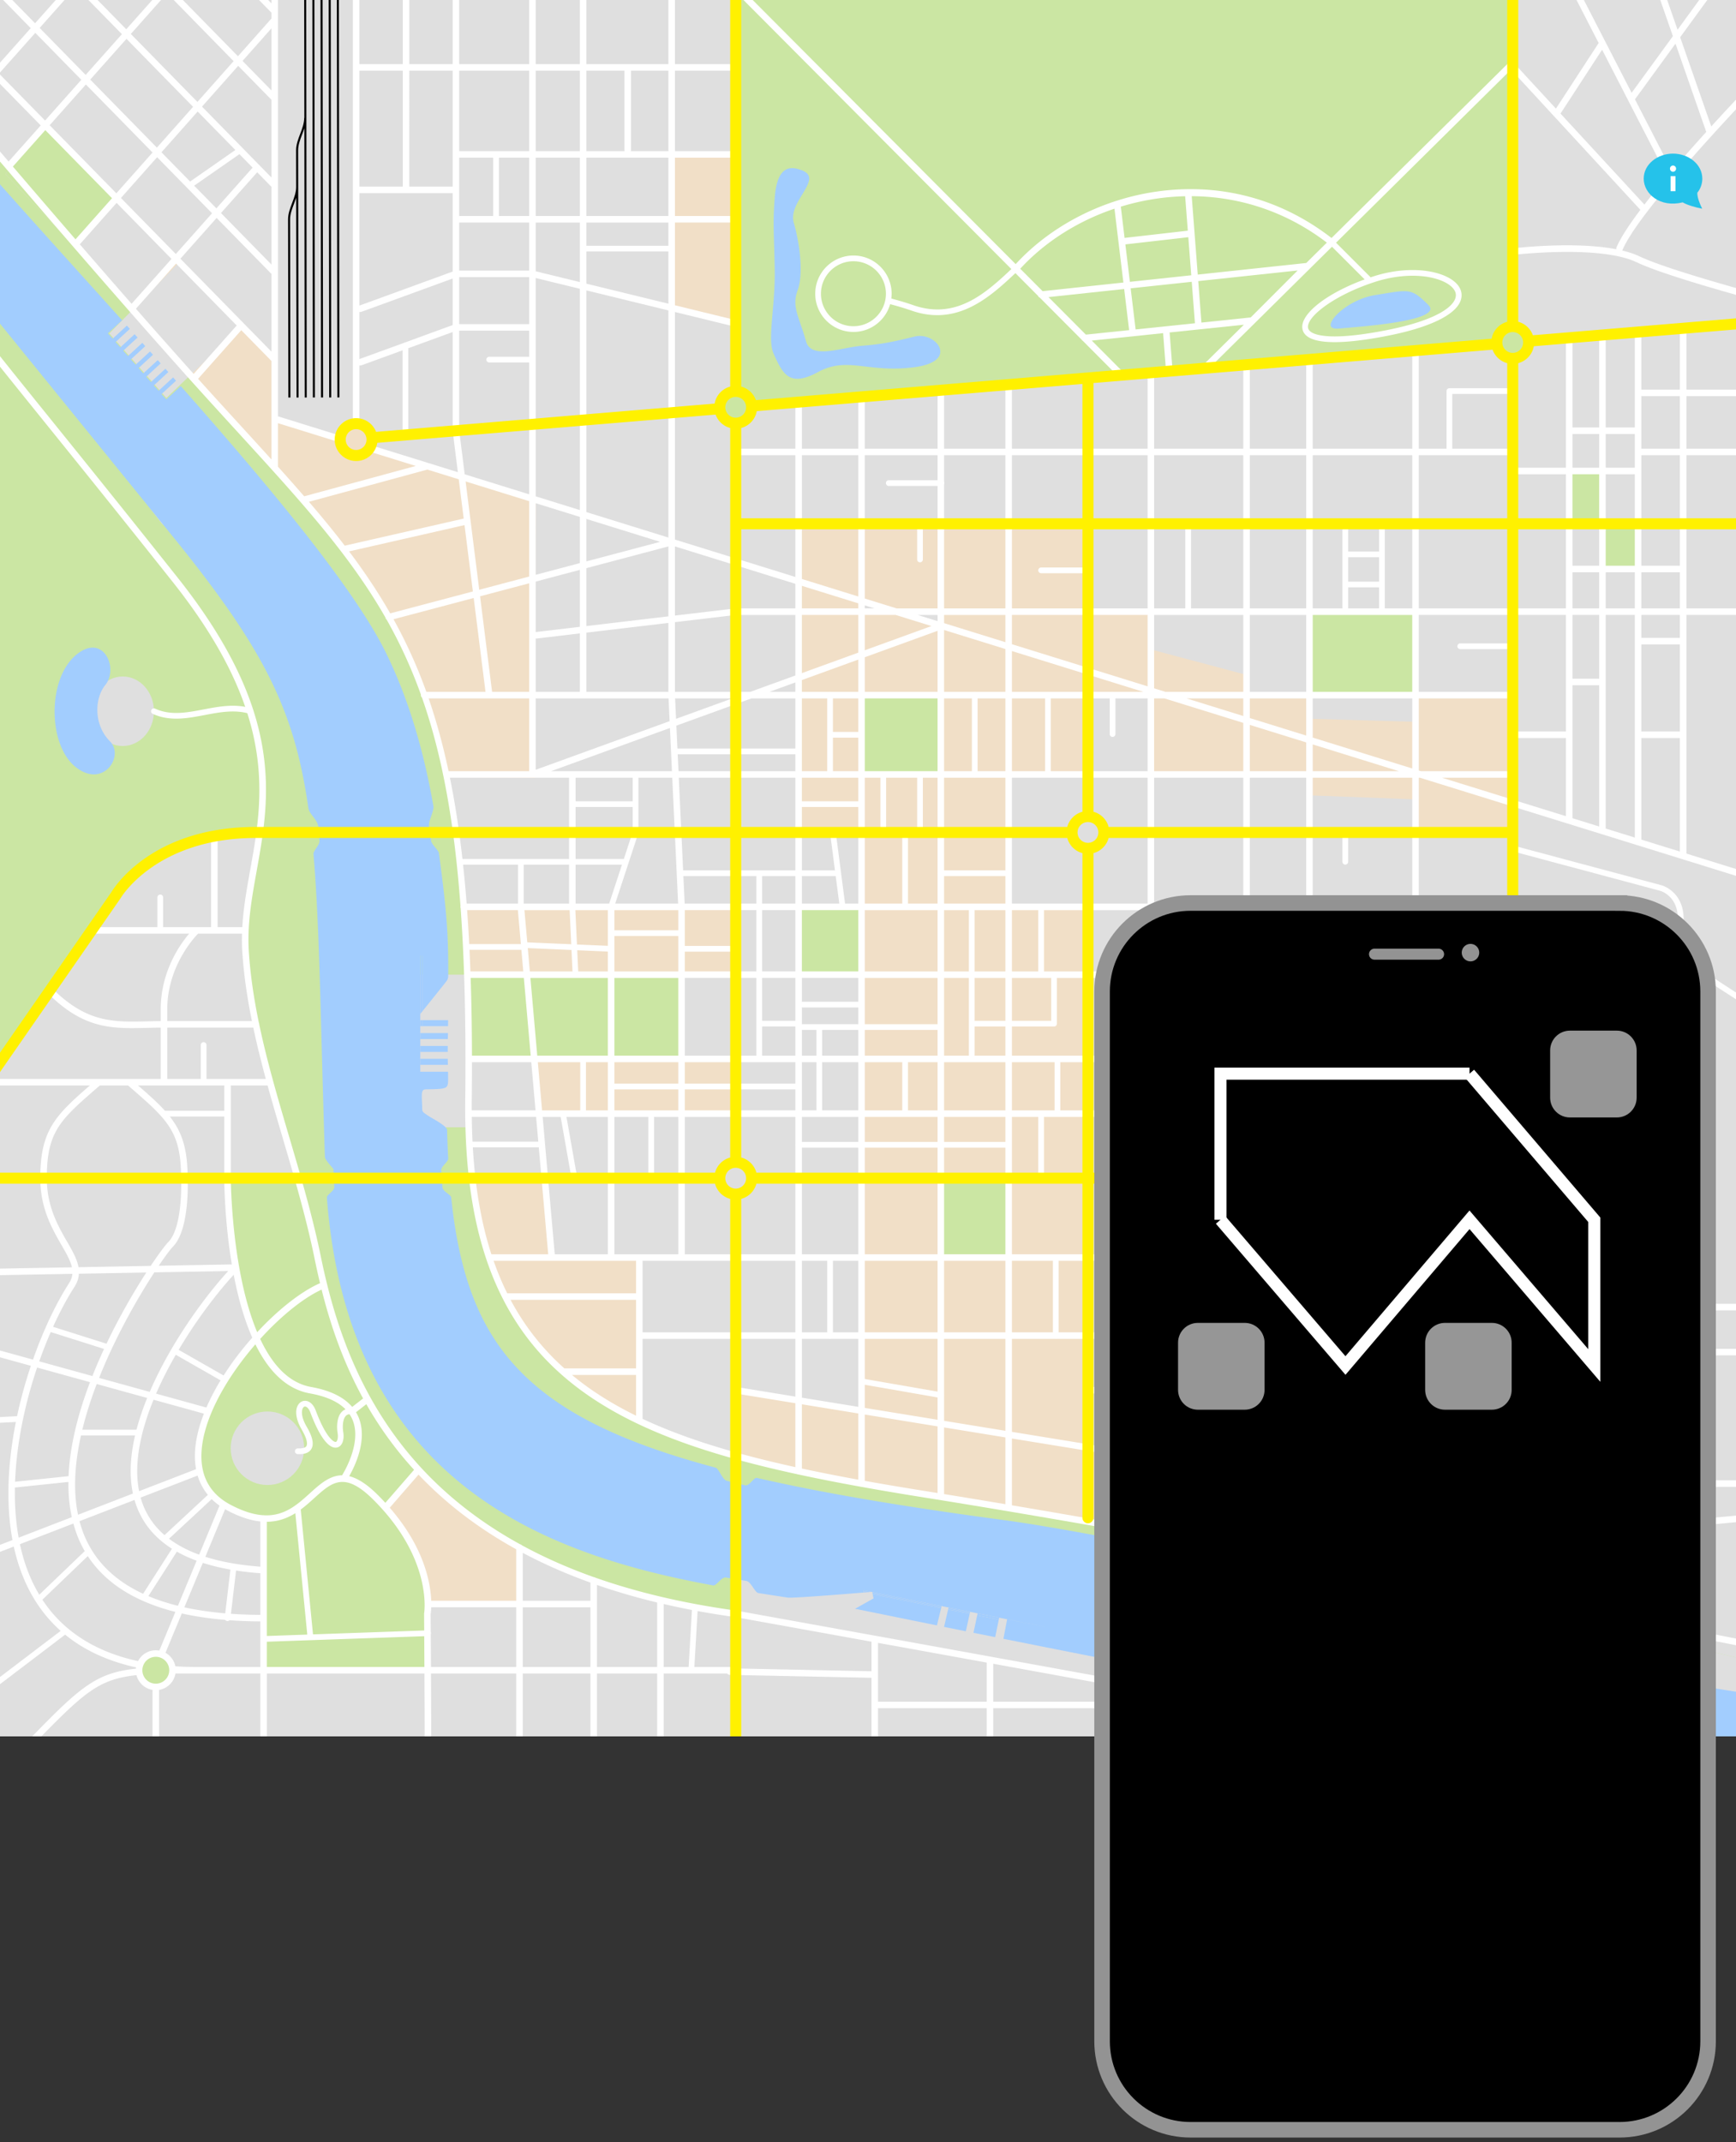 <svg width="1117" height="1378" fill="none" xmlns="http://www.w3.org/2000/svg">
  <rect width="100%" height="100%" fill="#333333" stroke="none"/>
  <g clip-path="url(#clip0)">
    <path d="M1117 1117H0V0h1117v1117z" fill="#DFDFDF"/>
    <path d="M709.298 529.347l-5.728-7.15-5.437-22.404V333.396l-183.892 4.834v197.684h38.749V956.403l147.032 23.569V548.81l13.307-9.759-4.031-9.704zM237.131 290.31l.615-13.158-10.709-4.615-5.995 3.987-2.066 8.053-44.322-15.208v-37.165l-18.679-22.708-45.645-42.941-22.871 32.062L170.1 301.452s70.273 95.23 72.243 98.513c1.971 3.284 39.406 99.827 39.406 99.827l62.392.657.548-181.155-107.558-28.984zM910.78 627.443v132.89l62.398-1.532 2.263-131.796-64.661.438z" fill="#F1DFC7"/>
    <path d="M698.79 431.49l276.495 86.035-3.284 17.732-61.735 1.314.657-22.33-68.96-2.627v-15.105l-101.797 1.97-.657-50.57-40.719-.657V431.49z" fill="#F1DFC7"/>
    <path d="M698.79 394.055l41.376-.657v24.3l61.735 16.419v11.821l39.405.657.657 15.762 68.303 1.971-.657-17.733 64.362.657-1.97 78.154L749.36 455.79l-9.851-7.881-40.719-16.419v-37.435zM699.281 930.995l143.326 23.797-1.622 49.758-140.963-24.578-.741-48.977zM553.251 907.196l-78.964-11.356.541-37.32-62.739-.541-.541-48.676-57.331.541-5.408-53.005h-45.432s-8.112 29.748-7.572 31.37c.541 1.623 53.004 138.999 54.626 139.541 1.622.54 210.393 44.889 210.393 44.889l3.245-49.758-10.818-15.685zM430.833 98.514l2.627 166.816 39.405-1.313V99.827l-42.032-1.313zM272.331 938.73l-35.948 22.876 2.451 54.744 36.765 14.7 58.008.82 1.635-87.421-62.911-5.719zM292.938 582.047l144.77.975 34.61.487V717.07l-177.919-.487-1.461-134.536z" fill="#F1DFC7"/>
    <path d="M469.071 252.731l-.745.994a13.202 13.202 0 015.053-.994c5.463 0 10.014 3.205 11.041 7.455l476.636-38.913c0-3.939 2.984-7.296 7.19-8.641l4.072-4.897L974.306 0H473.379v244.327l-4.308 8.404zM116.028 544.12c21.64-8.823 50.788-9.082 50.788-9.082s-13.572 52.541-6.985 95.826c6.589 43.286 31.505 127.692 31.505 127.692s-46.43-2.913-45.755 0c4.333 18.669 3.531 45.301 7.165 62.143 3.502 16.235 8.978 27.717 11.663 41.843-54.73 61.078-33.675 88.654-32.908 91.976 3.455 14.968 37.066 21.862 37.066 21.862l1.671 98.95 104.954-.88.164-42.58s-1.813-18.42-5.51-27.09c-3.699-8.66-20.935-34.87-20.935-34.87l21.212-23.474s20.106 19.456 30.688 27.516c10.581 8.061 34.332 22.015 34.332 22.015l49.479 21.623 43.889 12.47 44.868 8.13.004-28.75s-64.345-26.977-75.948-31.217c-11.602-4.237-139.243-131.825-139.243-131.825l-31.34-95.984-.613-137.982s1.379-76.928 0-76.928c-1.38 0-19.716-79.371-19.716-79.371l-59.981-86.491-42.333-32.698L0 200.4v480.786l77.87-109.883s16.517-18.362 38.158-27.183z" fill="#CBE6A3"/>
    <path d="M842.549 1002.25l-142.527-24.027-130.814-21.225-95.829-20.462s-27.424-9.264-55.902-19.64c-28.48-10.378-55.147-34.52-55.147-34.52s-51.156-36.528-58.465-124.448c-2.219-26.694-1.973-50.713-1.834-76.734v-27.879c-.277-32.126-1.865-69.028-8.668-117.811-8.611-61.757-24.039-108.404-52.736-153.557-21.944-34.525-119.682-146.061-191.676-226.181l-1.665 1.856-43.784-45.536 2.623-3.625A6945.533 6945.533 0 000 101.766v32.639c41.397 58.965 241.548 343.95 243.439 344.58 2.109.704 24.961 116.728 24.961 116.728l6.959 213.24 39.42 73.423 50.31 46.328 85.085 53.055 104.158 11.102 79.02 2.686L854.7 1030.06l262.3 45.13v-18.96l-274.451-53.98z" fill="#CBE6A3"/>
    <path d="M554.332 583.364h-40.476v43.641h40.476v-43.641zM910.779 627.442h-170.28v53.752h170.28v-53.752zM605.357 808.953h43.641v-51.025h-43.641v51.025zM910.779 393.478h-68.23v53.689h68.23v-53.689zM438.526 627.005H302.031v26.31c.083 9.659.049 18.889 0 27.879h136.495v-54.189z" fill="#CBE6A3"/>
    <path d="M302.031 653.315v27.879c.049-8.99.083-18.22 0-27.879zM605.357 447.167h-51.025v51.024h51.025v-51.024zM700.022 1040.96l-62.557-30.87-81.919 13.59-82.163-7.02-.004 21.53 85.121 16.14 181.999 32.3 162.06 30.37h112.131l-243.657-46.44-71.011-29.6zM972.318 230.551c6.221 0 11.262-4.154 11.262-9.278 0-5.124-5.041-9.277-11.262-9.277-1.439 0-2.807.23-4.072.636l-7.19 8.641c0 5.124 5.042 9.278 11.262 9.278z" fill="#CBE6A3"/>
    <path d="M961.056 221.273l7.19-8.641c-4.206 1.345-7.19 4.702-7.19 8.641zM462.116 262.008l6.21-8.283c-3.679 1.526-6.21 4.658-6.21 8.283zM473.379 271.285c6.22 0 11.262-4.153 11.262-9.277 0-.624-.077-1.232-.22-1.822l-22.305 1.822c0 5.124 5.042 9.277 11.263 9.277zM473.379 252.731c-1.819 0-3.532.364-5.053.994l-6.21 8.283 22.305-1.822c-1.028-4.25-5.579-7.455-11.042-7.455zM1030.23 303.422l-20.14-.438-.87 34.152 21.25.412-.24-34.126zM1054.32 366.471v-28.46l-23.85-.463.2 28.923h23.65zM28.897 81.438L18.39 91.508 6.125 108.462a8051.383 8051.383 0 0142.826 47.305l25.044-27.918-45.098-46.41z" fill="#CBE6A3"/>
    <path d="M3.502 112.086l43.785 45.536 1.664-1.856a8048.599 8048.599 0 00-42.826-47.305l-2.623 3.625zM100.249 1063.71c-5.933 0-10.743 4.81-10.743 10.75 0 5.93 4.81 10.74 10.743 10.74 5.933 0 10.743-4.81 10.743-10.74 0-5.94-4.81-10.75-10.743-10.75z" fill="#CBE6A3"/>
    <path d="M648.876 583.201h91.946v-85.816h-91.946v85.816zM473.383 1004.78l-.13 33.33 89.806 16.84-.205 42.28 227.882-1.32 107.271 20.14 2.813.95h79.79l2.887-5.95-510.114-106.27zM986.012 1035.93l-1.324-5.3-142.725-27.1-.054 15.28 36.395 31.13L1117 1096.43v-30.22l-130.988-30.28zM844.153 858.163l-42.033.876v35.902h42.033v-36.778zM1117 985.038l-58.96 2.068-1.13-4.9-82.282 8.184 10.06 40.24L1117 1055.76v-70.722z" fill="#DFDFDF"/>
    <path d="M984.688 1030.63l1.324 5.3L1117 1066.21v-10.45l-132.312-25.13zM1076.43 892.533h-13.8l5.59 20.688h6.24l2.29 6.568h-6.24l8.87 34.48 37.62-1.088v-84.312l-45.83.678 5.26 22.986zM1117 953.596l-3.14.673-63.05 1.313 6.1 26.624 60.09-5.977v-22.633zM1117 985.038v-8.809l-60.09 5.977 1.13 4.9 58.96-2.068zM972.658 633.114l50.572 207.536 93.77-.569V561.957l-143.685-45.089-.657 116.246zM411.13 912.236l10.508 7.224s45.317 15.763 51.884 17.076c0-11.822.657-126.754.657-126.754l-63.049-.657v103.111zM438.057 626.547l1.314 53.854h34.808l-1.314-51.884-34.808-1.97zM114.463 169.564L70.35 214.496l36.703 41.494 48.922-46.494-41.512-39.932zM78.975 435.185c-11.086 0-20.074 10.01-20.074 22.356 0 12.347 8.988 22.357 20.074 22.357 11.086 0 20.075-10.01 20.075-22.357 0-12.346-8.989-22.356-20.075-22.356zM172.071 908.003c-13.058 0-23.644 10.587-23.644 23.643 0 13.058 10.586 23.643 23.644 23.643 13.057 0 23.643-10.585 23.643-23.643 0-13.056-10.586-23.643-23.643-23.643zM556.049 386.617l-1.226 7.352 22.404-.525 9.452 3.324 18.553 6.477v-10.152l-24.679.7-24.504-7.176zM740.385 241.249l.437 48.6 60.422 1.314 2.19-56.044-63.049 6.13zM1053 302.546l-22.33 1.313-.44 32.838.01.405 24.08.471-1.32-35.027zM1030.24 337.102l-20.58-.405-.88 30.211 21.89-.875-.43-28.931zM301.588 680.401v-53.396h-39.104v98.146h39.104v-44.698l-.001-.052h.001zM473.379 272.537l-7.519-4.58-2.721-6.033 4.472-7.247 6.362-3.417v-43.017l-41.795-10.203v150.724l41.201 14.642v-90.869z" fill="#DFDFDF"/>
    <path d="M301.588 680.401v.052l.443 36.436 44.837-.493-3.172-35.995h-42.108zM301.587 680.402l.001.051v-.051h-.001zM212.177 280.363l-33.791-11.682-.103-12.979h49.994v9.628l-.667 4.529-11.747 11.648 3.113.967 2.066-5.95 8.097-3.988V0h-52.658l.275 269.369 35.421 10.994z" fill="#DFDFDF"/>
    <path d="M215.766 281.604l.097-.097-3.686-1.144 3.589 1.241z" fill="#DFDFDF"/>
    <path d="M288.181 684.998a444.44 444.44 0 01-.068-3.858H270.42v3.858h17.761zM288.083 676.707c-.002-1.225.004-2.511.018-3.859H270.42v3.859h17.663zM607.432 1046.57l14.012 2.82 2.482-11.22-13.873-2.81-2.621 11.21zM626.36 1050.37l13.975 2.8 2.318-11.22-13.896-2.81-2.397 11.23z" fill="#A2CDFE"/>
    <path d="M270.42 614.833h1.313v35.789c3.577-4.45 14.232-17.715 15.466-19.322 1.227-1.596 1.211-2.984 1.2-3.999l-.001-.299c.112-24.686-.737-39.448-5.987-78.193-.124-.92-1.314-2.361-2.363-3.632-1.277-1.546-2.483-3.008-2.666-4.308a441.515 441.515 0 00-1.066-7.145l-.306-1.978c-.257-1.664.573-4.136 1.453-6.754.81-2.415 1.65-4.914 1.411-6.297-6.542-37.776-16.887-71.149-30.75-99.189-21.721-43.938-81.767-114.462-131.811-171.147l-9.298 8.558-3.114-3.382 9.367-8.62-1.886-2.133-9.293 8.552-3.114-3.382 9.357-8.61-1.891-2.129-9.278 8.539-3.113-3.382 9.338-8.593-1.893-2.127-9.258 8.52-3.113-3.383 9.313-8.569-1.896-2.124-9.23 8.493-3.113-3.382 9.28-8.539-1.896-2.124-9.196 8.463-3.113-3.383 9.242-8.505-1.898-2.121-9.157 8.426-3.113-3.382 9.2-8.466-1.902-2.118-9.11 8.384-3.114-3.382 9.153-8.424a21624.022 21624.022 0 00-27.748-30.803C32.738 155.177 15.52 136.085 0 118.571v89.632l111.048 136.764c58.799 72.418 78.398 111.662 87.377 174.964.248 1.756 1.569 3.486 2.968 5.316.982 1.285 1.996 2.613 2.634 3.988 1.215 2.62 1.286 5.255 1.361 8.044.03 1.122.061 2.28.174 3.433.152 1.542-.949 3.18-2.012 4.765-.951 1.417-1.936 2.884-1.839 4.015 2.828 33.02 3.917 73.305 5.298 124.306.566 20.961 1.209 44.72 2.042 70.463.05 1.53 3.142 5.039 4.462 6.538.949 1.075 1.048 1.188 1.059 1.494.13 3.741.307 7.493.527 11.153.089 1.473-1.288 2.754-2.618 3.994-1.046.973-2.231 2.076-2.169 2.9 13.947 183.307 140.129 229.648 248.5 249.54 1.11.19 2.397-1.1 3.666-2.36 1.488-1.47 3.066-3.01 4.758-2.7 4.37.76 8.699 1.48 12.977 2.18 1.57.25 2.898 2.17 4.305 4.19 1.121 1.62 2.39 3.45 3.382 3.6 6.458 1.03 12.786 1.99 18.949 2.93.136.02.445.05 1.145.05 6.863 0 36.5-2.38 48.018-3.33l-.596-.12.13-.64.13-.65 5.04 1.02.487-.04.029.15 48.15 9.73.97.19 13.859 2.8 3.678.75 15.029 3.03c12.6 2.42 56.864 11.48 5.097 1.03l-2.392 12.54c3.487.69 20.337 4.06 27.443 5.47 82.998 16.5 203.788 40.08 301.06 57.3H1117v-28.74a.355.355 0 00-.1-.02c-77.11-11.78-230.145-42.6-231.682-42.91l-.265-.12c-.389-.3-39.136-29.31-48.596-31.29-92.797-19.424-156.928-31.562-190.611-36.08-66.88-8.974-117.319-17.59-158.733-27.117-.953-.212-2.139 1.018-3.29 2.212-1.231 1.277-2.502 2.599-3.925 2.599a2.28 2.28 0 01-.527-.062 785.897 785.897 0 01-11.656-2.886c-1.471-.376-2.704-2.406-4.01-4.555-1.032-1.703-2.205-3.632-3.109-3.872-62.501-16.689-101.959-36.524-127.94-64.313-24.069-25.741-37.097-59.528-42.242-109.551-.085-.821-1.381-1.823-2.526-2.708-1.454-1.123-2.956-2.286-3.081-3.72a515.908 515.908 0 01-.829-10.846c-.098-1.489 1.176-2.921 2.408-4.308 1.066-1.2 2.168-2.442 2.116-3.423a746.608 746.608 0 01-.742-18.404c-.058-2.063-6.183-5.61-9.473-7.516-1.046-.605-1.95-1.128-2.529-1.514-3.759-2.509-3.984-2.659-3.994-4.942-.005-1.166-.067-2.337-.128-3.515-.063-1.211-.127-2.463-.131-3.71-.01-3.873.523-4.884 2.599-4.918 7.163-.12 11.109-.185 12.827-1.24 1.555-.954 1.538-2.939 1.499-7.285-.008-.856-.025-1.794-.048-2.815H270.42" fill="#A2CDFE"/>
    <path d="M288.299 660.124c.018-1.254.033-2.542.046-3.859h-16.612v3.859h16.566zM288.169 668.415l.066-3.858H270.42v3.858h17.749zM562.069 1028.24l-11.934 6.67 52.728 10.71 2.713-11.16-44.058-8.91.551 2.69zM624.068 1037.52l.143-.64-13.859-2.8-.149.64 13.865 2.8z" fill="#A2CDFE"/>
    <path d="M610.053 1035.36l13.873 2.81.142-.65-13.866-2.8-.149.64zM628.894 1038.5l13.89 2.81.134-.65-15.029-3.03 1.143.23-.138.64zM609.382 1033.89l-48.15-9.73.145.7 44.354 8.96.155-.64 3.496.71zM671.058 1046.35l-25.303-5.11 2.26.45 22.912 5.3.131-.64zM628.757 1039.14l13.896 2.81.131-.64-13.89-2.81-.137.64z" fill="#A2CDFE"/>
    <path d="M561.519 1025.55l44.057 8.91.155-.64-44.354-8.96.142.69zM560.716 1024.05l-5.04-1.02-.13.65 2.821.57c1.376-.12 2.198-.18 2.256-.19l.093-.01z" fill="#A2CDFE"/>
    <path d="M555.416 1024.32l.596.12c.904-.07 1.695-.14 2.355-.19l-2.821-.57-.13.64zM271.077 696.159h.656v-6.728h-.656v6.728zM271.733 660.124v-3.859h-.656v3.859h.656zM271.077 656.265h-.657v3.859h.657v-3.859zM271.077 614.833v36.606l.656-.817v-35.789h-.656zM270.42 696.159h.657v-6.728h-.657v6.728zM270.42 614.833v37.425l.144-.18c.018-.02.204-.254.513-.639v-36.606h-.657zM67.793 440.598c3.606-4.424 4.248-11.462 1.564-17.113-2.073-4.362-5.627-6.864-9.751-6.864-3.522 0-7.3 1.744-11.23 5.183-8.658 7.575-13.719 22.165-13.21 38.076.477 14.885 5.648 27.523 13.834 33.81 3.856 2.959 7.7 4.461 11.425 4.461 5.356 0 10.21-3.36 12.364-8.563 1.924-4.645 1.16-9.492-1.995-12.645-10.59-10.591-10.08-27.655-3-36.345zM513.072 243.67c3.564 0 7.909-1.417 13.286-4.334 5.778-3.134 11.36-4.532 18.097-4.532 3.999 0 8.139.483 12.523.994 5.225.608 11.146 1.299 17.992 1.299 4.482 0 8.864-.286 13.401-.878 10.922-1.426 16.993-5.233 16.654-10.452-.329-5.053-6.618-9.656-13.194-9.656-1.096 0-2.18.129-3.221.381-14.788 3.585-21.129 4.932-34.225 5.975-3.396.27-7.261 1.004-11 1.713-4.812.914-9.788 1.859-13.945 1.859-6.074 0-9.606-2.095-10.796-6.406-1.185-4.285-2.421-7.869-3.511-11.032-2.912-8.445-4.836-14.025-1.893-21.874 3.745-9.986 1.59-29.377-2.474-43.37-1.827-6.288 2.053-12.686 5.476-18.33 2.744-4.525 5.335-8.799 4.137-11.843-.747-1.9-2.939-3.341-6.703-4.405-1.437-.407-2.776-.614-3.984-.614-6.587 0-10.255 6.268-11.214 19.163-.93 12.496-.762 17.986-.427 28.926.134 4.361.301 9.789.428 16.853.183 10.13-.632 19.578-1.352 27.913-1.007 11.692-1.803 20.927.602 26.391 4.325 9.822 7.729 16.259 15.343 16.259zM860.234 211.406c.426 0 .883-.021 1.374-.064a988.59 988.59 0 013.772-.323c15.634-1.316 52.244-4.4 54.873-11.608.363-.999-.048-2.07-1.256-3.274-6.749-6.724-9.779-8.818-15.586-8.818-3.317 0-7.465.682-13.745 1.713-1.451.238-3.01.494-4.69.763-16.084 2.573-29.166 14.621-28.782 19.445.114 1.437 1.474 2.166 4.04 2.166z" fill="#A2CDFE"/>
    <path d="M218.38 255.673L218.053 0h-1.314l.327 255.674 1.314-.001zM213.127 255.682L212.799 0h-1.314l.328 255.684 1.314-.002zM207.873 255.692L207.544 0h-1.313l.328 255.693 1.314-.001zM202.62 255.702L202.292 0h-1.314l.329 255.703 1.313-.001zM195.736 75.838c.005 3.44-1.309 6.894-2.581 10.234-1.299 3.411-2.643 6.94-2.637 10.542l.042 23.682c.002 3.436-1.31 6.885-2.58 10.219-1.299 3.414-2.643 6.943-2.638 10.547l.201 114.67 1.314-.002-.201-114.67c-.005-3.362 1.236-6.623 2.552-10.078.472-1.237.946-2.49 1.363-3.759l.228 128.499 1.313-.003-.239-135.425v-.011l-.042-23.671c-.005-3.36 1.236-6.622 2.551-10.074.503-1.318 1.01-2.656 1.447-4.01l.222 173.186 1.314-.002L197.037 0h-1.314l.099 75.838h-.086z" fill="#000"/>
    <path d="M850.401 1003.64l123.66-11.327 8.7 35.957c-42.093-7.95-87.184-16.35-132.36-24.63zm-5.751-47.15h74.276l8.685 35.856-82.961 7.6V956.49zm-4.201-242.194h-36.277v-31.002h36.277v31.002zm0 92.557h-36.277v-88.355h36.277v88.355zm0 50.227h-36.277v-46.025h36.277v46.025zm0 35.124h-36.277v-30.922h36.277v30.922zm0 27.172h-36.277v-22.97h36.277v22.97zm0 32.543l-36.277-5.905v-22.436h36.277v28.341zm0 49.901a20927.654 20927.654 0 00-36.277-6.592v-44.956l36.277 5.904v45.644zM799.97 714.296h-57.369v-31.002h57.369v31.002zm0 92.557h-57.369v-88.355h57.369v88.355zm0 50.227h-57.369v-46.025h57.369v46.025zm0 35.124h-57.369v-30.922h57.369v30.922zm0 53.126l-57.369-9.336v-39.588h57.369v48.924zm0 49.137c-19.389-3.502-38.592-6.94-57.369-10.265v-43.951l57.369 9.337v44.879zm-57.369-365.362h166.077v49.987H742.601v-49.987zm0-43.64h57.369v39.438h-57.369v-39.438zm0-85.172h57.369v80.969h-57.369v-80.969zm0-51.025h6.646l50.723 15.744v31.078h-57.369v-46.822zm57.369 0v11.342l-36.542-11.342h36.542zm-57.369-53.688h57.369v49.485h-50.086l-7.283-2.262V395.58zm0-102.753h57.369v98.548h-57.369v-98.548zm61.571 292.638h36.277v39.438h-36.277v-39.438zm0-85.172h36.277v80.969h-36.277v-80.969zm0-33.975l36.277 11.259v18.513h-36.277v-29.772zm0-17.05h36.277v23.907l-36.277-11.259v-12.648zm0-53.688h36.277v49.485h-36.277V395.58zm0-102.753h36.277v98.548h-36.277v-98.548zm40.478 292.638h64.028v39.438H844.65v-39.438zm0-85.172h64.028v80.969H844.65v-80.969zm0-21.412l55.44 17.209h-55.44v-17.209zm0-29.613h64.028v45.085L844.65 474.48v-25.212zm0-53.688h64.028v49.485H844.65V395.58zm0-102.753h64.028v98.548H844.65v-98.548zm66.129 518.228h19.425l6.695 27.67h-42.177l-6.703-27.67h22.76zm2.101-92.557h78.717l28.783 120.227h-37.732l-4.931-20.412a2.104 2.104 0 00-2.537-1.55 2.105 2.105 0 00-1.55 2.538l4.693 19.424h-37.102l-6.693-27.67h28.573a2.101 2.101 0 000-4.202H912.88v-88.355zm114.43 149.185h-37.665l-5.981-24.756h37.716l5.93 24.756zm20.25 84.605h-37.47l-19.429-80.403h37.649l19.25 80.403zm6.81 28.445l-36.6 3.354-6.67-27.597h37.46l5.81 24.243zm-88.976-24.243l7.668 31.692-41.22 3.776-8.592-35.468h42.144zm-50.118-32.912h42.153l6.947 28.71h-42.145l-6.955-28.71zm-4.325 0l6.955 28.71H844.65v-28.71h66.301zm-6.58-27.172l5.564 22.97H844.65v-22.97h59.721zm-5.941-24.521l4.921 20.319H844.65v-20.319h53.78zm45.475-4.202h-42.168l-5.997-24.756h42.175l5.99 24.756zm4.323 0l-5.989-24.756h37.099l5.982 24.756h-37.092zm5.934 24.521l-4.916-20.319h37.089l4.909 20.319h-37.082zm-46.486 0l-4.922-20.319h42.169l4.915 20.319h-42.162zm43.179 4.202l5.559 22.97h-42.155l-5.564-22.97h42.16zm47.971 27.172l6.934 28.71h-37.061l-6.946-28.71h37.073zm-38.09-4.202l-5.559-22.97h37.084l5.548 22.97h-37.073zm-69.322-76.449l5.999 24.756H844.65v-24.756h46.764zm-7.719-31.872l6.703 27.67H844.65v-27.67h39.045zm-39.045-96.759v-31.002h64.028v31.002H844.65zm64.028 4.202v88.355H844.65v-88.355h64.028zm68.613 269.297l-7.574-31.305h37.063l6.76 27.984-36.249 3.321zm-238.893-596.42h-87.299v-98.548h87.299v98.548zm0 50.125l-87.299-27.098V395.58h87.299v45.92zm0 54.59h-87.299v-46.822h87.299v46.822zm0 85.172h-87.299v-80.969h87.299v80.969zm0 43.641h-87.299v-39.438h87.299v39.438zm0 54.189h-87.299v-49.987h87.299v49.987zm0 35.204h-87.299v-31.002h87.299v31.002zm0 92.557h-87.299v-88.355h87.299v88.355zm0 50.227h-87.299v-46.025h87.299v46.025zm0 35.124h-38.376a2.1 2.1 0 100 4.202h38.376v38.903l-87.299-14.208v-59.819h87.299v30.922zm0 91.255c-30.629-5.416-60.071-10.523-87.299-15.115v-42.986l87.299 14.21v43.891zm-87.299-564.655l84.606 26.261h-84.606v-26.261zm-4.202-27.429h-39.438v-98.548h39.438v98.548zm0 21.723l-39.438-12.242v-5.276h39.438v17.518zm0 31.967h-39.438v-39.807l39.438 12.241v27.566zm0 51.025h-39.438v-46.822h39.438v46.822zm0 85.172h-39.438v-80.969h39.438v80.969zm0 43.641h-39.438v-39.438h39.438v39.438zm0 54.189h-39.438v-49.987h39.438v49.987zm0 35.204h-39.438v-31.002h39.438v31.002zm0 92.557h-39.438v-88.355h39.438v88.355zm0 50.227h-39.438v-46.025h39.438v46.025zm0 63.338l-39.438-6.419v-52.717h39.438v59.136zm0 47.218a6540.613 6540.613 0 00-39.438-6.514v-42.866l39.438 6.419v42.961zm-43.64-576.261h-26.343l-20.479-6.356v-92.192h46.822v98.548zm0 8.178l-12.802-3.973h12.802v3.973zm0 45.512h-46.822v-22.276l46.822-16.998v39.274zm0 51.025h-46.822v-46.822h46.822v46.822zm0 85.172h-46.822v-80.969h46.822v80.969zm0 43.641h-46.822v-39.438h46.822v39.438zm0 54.189h-46.822v-49.987h46.822v49.987zm0 35.204h-46.822v-31.002h46.822v31.002zm0 92.557h-46.822v-88.355h46.822v88.355zm0 50.227h-46.822v-46.025h46.822v46.025zm0 56.233l-46.822-7.618v-44.413h46.822v52.031zm0 47.13c-2.425-.39-4.827-.775-7.193-1.152-13.75-2.191-26.942-4.402-39.629-6.677v-42.662l46.822 7.621v42.87zM556.435 395.58h19.842l23.067 7.16-42.909 15.578V395.58zm0-6.16l6.3 1.955h-6.3v-1.955zm-4.204-5.705l-36.273-11.26v-79.628h36.273v90.888zm0 7.66h-36.273v-14.518l36.273 11.259v3.259zm0 28.469l-36.273 13.169V395.58h36.273v24.264zm0 25.221h-36.273v-7.58l36.273-13.17v20.75zm0 51.025h-36.273v-46.822h36.273v46.822zm0 85.172h-36.273v-80.969h36.273v80.969zm0 43.641h-36.273v-39.438h36.273v39.438zm0 54.189h-36.273v-49.987h36.273v49.987zm0 35.204h-36.273v-31.002h36.273v31.002zm0 92.557h-36.273v-88.355h36.273v88.355zm0 50.227h-36.273v-46.025h36.273v46.025zm0 47.929l-36.273-5.903v-37.824h36.273v43.727zm0 46.848c-12.618-2.297-24.696-4.67-36.273-7.155v-41.339l36.273 5.905v42.589zm-40.478-560.482h-38.374c-.083 0-.164.005-.247.016l-38.851 4.6v-44.488l77.472 24.048v15.824zm0 43.163l-28.992 10.527h-48.48v-44.842l39.223-4.643h38.249v38.958zm0 10.527h-16.675l16.675-6.054v6.054zm0 51.025h-75.192l-1.366-29.285 48.305-17.537h28.253v46.822zm0 85.172h-71.221l-3.775-80.969h74.996v80.969zm0 43.641h-71.127l-.001-39.438h71.128v39.438zm0 54.189h-71.127v-49.987h71.127v49.987zm0 35.204h-71.127v-31.002h71.127v31.002zm0 92.557h-71.125l-.002-88.355h71.127v88.355zm0 50.227h-98.297v-46.025h98.297v46.025zm0 41.341l-38.037-6.19a2.097 2.097 0 00-2.411 1.737 2.1 2.1 0 001.736 2.411l38.712 6.301v41.115c-38.332-8.413-70.927-18.198-98.297-31.061v-51.452h98.297v37.139zm-102.5-66.454h-82.898c-3.287-6.62-6.205-13.583-8.763-20.912h37.417l.013.001.028-.001h54.203v20.912zm0 27.214v21.093h-46.134c-14.161-12.662-25.64-27.238-34.613-44.105h80.747v23.012zm0 51.527c-11.706-5.753-22.439-12.1-32.203-19.204a182.07 182.07 0 01-9.043-7.028h41.246v26.232zM303.57 718.498h41.373l7.787 88.355h-36.568c-8.111-25.017-12.19-54.202-12.592-88.355zm-.017-11.307c.092-8.154.138-16.115.137-23.897h38.151l2.732 31.002h-41.041c-.006-2.349-.005-4.709.021-7.105zm33.512-78.086l4.406 49.987h-37.793c-.039-17.563-.311-34.215-.843-49.987h34.23zm-36.509-43.64h32.663l3.476 39.438h-34.017c-.508-13.786-1.213-26.915-2.122-39.438zm-11.067-85.172h76.672v80.969h-65.914c-2.33-30.281-5.884-56.992-10.758-80.969zm-13.697-51.025h64.693v46.822h-51.872c-3.586-16.874-7.848-32.382-12.821-46.822zm-5.774-15.544a315.575 315.575 0 00-16.824-35.365l51.599-13.67 7.603 60.376h-38.072a329.118 329.118 0 00-4.306-11.341zm-45.404-79.021l74.272-16.917 5.378 42.695-53.197 14.094c-7.895-13.824-16.707-26.918-26.453-39.872zm-25.845-31.907l76.247-20.727 20.161 6.258 3.183 25.269-76.538 17.432c-7.191-9.374-14.874-18.71-23.053-28.232zm141.716 52.436v69.833h-23.853l-7.739-61.463 31.592-8.37zm-32.123 4.162l-8.776-69.699 40.899 12.695v48.493l-32.123 8.511zm-12.897-166.702h45.02v105.297l-41.475-12.874-3.545-28.15v-64.273zm0-34.423h45.02v30.22h-45.02v-30.22zm0-35.106h45.02v30.903h-45.02v-30.903zm0-41.749h45.02v37.545h-45.02v-37.545zm0-55.966h45.02V97.21h-45.02V45.448zm49.224 403.82h85.484l.682 14.642-86.166 31.283v-45.925zm0-38.573c.131.027.256.074.392.074.083 0 .167-.004.25-.014l27.745-3.286v37.596h-28.387v-34.37zm0-36.577l28.387-7.52v36.639l-28.239 3.343c-.051.007-.097.024-.148.033v-32.495zm0-50.422l28.387 8.811v29.742l-28.387 7.521v-46.074zm0-144.853l28.387 6.931v142.332l-28.387-8.812V178.843zm0-35.68h28.387v38.285l-28.387-6.932v-31.353zm0-41.749h28.387v37.545h-28.387v-37.545zm0-55.966h28.387V97.21h-28.387V45.448zm32.591 361.524l52.799-6.251v44.344H377.28v-38.093zm0-41.488l52.799-13.989v44.993l-52.799 6.252v-37.256zm0-31.673l47.491 14.741-47.491 12.583v-27.324zm0-147.011l52.798 12.89.001 146.109-52.799-16.389V186.8zm0-43.637h52.798v52.2l-52.798-12.889v-39.311zm0-41.749h52.798v37.545H377.28v-37.545zm0-55.966h24.524v51.165c0 .209.04.407.097.598H377.28V45.448zm28.727 51.165V45.448h24.071V97.21H405.91c.058-.19.097-.39.097-.598zm26.348 399.477h-77.82l76.525-27.784 1.295 27.784zm-91.441 128.813l-3.476-39.438h53.677v39.438h-50.201zm4.776 54.189l-4.406-49.987h49.831v49.987H345.69zm45.425 39.406v88.355h-34.166l-7.787-88.355h41.953zm-42.323-4.202l-2.732-31.002h45.055v31.002h-42.323zm46.526-89.393v-39.438h41.107v39.438h-41.107zm0 54.189v-49.987h41.107v49.987h-41.107zm41.107 39.406v88.355h-41.107v-88.355h41.107zm-41.107-4.202v-31.002h41.107v31.002h-41.107zm39.06-265.028h36.805l-36.192 13.141-.613-13.141zm1.948 131.994h-65.962v-80.969h62.188l3.774 80.969zM174.654 58.173l-18.595-18.979 18.595-20.952v39.931zm0 56.008l-44.678-45.598 23.286-26.236 21.392 21.833v50.001zm0 56.009l-32.475-33.144 23.302-26.219 9.173 9.361v50.002zm0 56.008l-58.576-59.783 23.302-26.22 35.274 36.001v50.002zm0 43.171v26.196a5580.256 5580.256 0 00-19.257-21.132c-8.993-9.835-18.244-19.955-27.954-30.74l27.808-31.291 19.403 19.803v37.164zm-53.762-32.974a5469.33 5469.33 0 01-33.433-37.778l25.82-29.053 39.024 39.829-27.688 31.155a2137.49 2137.49 0 01-3.723-4.153zm-69.543-79.217l23.667-26.667 35.314 36.044-25.664 28.876a8682.174 8682.174 0 01-33.317-38.253zM8.291 107.151l20.86-23.45 42.915 43.801-23.492 26.47a11029.252 11029.252 0 01-40.283-46.821zm46.974-52.805l42.884 43.767-23.286 26.238-42.911-43.797 23.313-26.209zm26.113-29.358l42.852 43.737-23.284 26.237-42.881-43.765 23.313-26.209zm55.054 112.198l-23.303 26.219-35.317-36.045 23.285-26.238 35.335 36.064zm-9.253-65.452l35.354 36.083-23.302 26.219-35.337-36.065 23.285-26.237zm164.082 48.325h-27.908V45.448h27.908v74.611zm0 54.639l-60.021 21.891v-72.326h60.021v50.435zm0 34.423l-60.021 21.892V200.62c.418.125.875.126 1.315-.037l58.706-21.413v29.951zM231.24 45.448h27.909v74.611H231.24V45.448zm681.64 403.82h60.461a2.1 2.1 0 002.1-2.101 2.1 2.1 0 00-2.1-2.102H912.88V395.58h94.67v74.997h-34.209a2.102 2.102 0 100 4.204h34.209v50.264l-79.737-24.752h45.528a2.1 2.1 0 000-4.203h-59.07l-1.391-.432v-46.39zm98.88-8.452h17.19v90.871l-17.19-5.339v-85.532zm0-45.236h17.19v41.032h-17.19V395.58zm0-27.445h17.19v23.24h-17.19v-23.24zm0-63.049h17.19v58.846h-17.19v-58.846zm0-25.888h17.19v21.685h-17.19v-21.685zm21.4 116.382h18.73v143.226l-18.73-5.814V395.58zm0-27.445h18.73v23.24h-18.73v-23.24zm0-63.049h18.73v58.846h-18.73v-58.846zm0-25.888h18.73v21.685h-18.73v-21.685zm22.94 195.583h24.78v73.024l-24.78-7.694v-65.33zm0-60.236h24.78v56.032h-24.78v-56.032zm0-18.965h24.78v14.762h-24.78V395.58zm0-27.445h24.78v23.24h-24.78v-23.24zm0-75.308h24.78v71.105h-24.78v-71.105zm0-37.994h24.78v33.79h-24.78v-33.79zm-68.807 774.297l-9.003-37.204L1117 979.217v-4.221l-58.4 5.351-5.72-23.857H1117v-4.202h-65.12l-19.25-80.403H1117v-4.202h-85.37l-5.93-24.756h91.3v-4.202h-92.3l-49.317-206.018a2.096 2.096 0 00-2.532-1.554 2.1 2.1 0 00-1.554 2.533l19.294 80.61H912.88v-31.002h60.461a2.1 2.1 0 000-4.202H912.88v-49.987h60.461a2.1 2.1 0 000-4.202H912.88v-39.438h60.461a2.1 2.1 0 002.1-2.102 2.1 2.1 0 00-2.1-2.101H912.88v-80.969h.752L1117 563.416v-4.401l-31.91-9.905V395.58H1117v-4.205h-31.91v-98.548H1117v-4.204h-31.91v-33.79H1117v-4.204h-31.91v-38.633a2.1 2.1 0 00-2.1-2.101c-1.17 0-2.11.94-2.11 2.101v38.633h-24.78v-36.395a2.1 2.1 0 00-2.1-2.101c-1.17 0-2.11.94-2.11 2.101v60.761h-18.73v-57.523a2.1 2.1 0 00-2.1-2.101 2.11 2.11 0 00-2.11 2.101v57.523h-17.19v-57.523a2.1 2.1 0 00-2.1-2.101c-1.17 0-2.11.941-2.11 2.101v83.411h-34.209a2.101 2.101 0 100 4.203h34.209v86.289h-94.67v-98.548h60.461a2.102 2.102 0 000-4.204H912.88v-63.004a2.101 2.101 0 10-4.202 0v63.004H844.65v-57.276a2.101 2.101 0 10-4.201 0v57.276h-36.277v-53.878a2.1 2.1 0 10-4.202 0v53.878h-57.369v-48.709a2.101 2.101 0 10-4.203 0v48.709h-87.299v-41.028a2.1 2.1 0 10-4.202 0v41.028h-39.438V251.26a2.102 2.102 0 10-4.202 0v37.363h-46.822v-33.08a2.103 2.103 0 00-4.204 0v33.08h-36.273v-29.682a2.102 2.102 0 00-4.205 0v29.682h-37.78a2.101 2.101 0 100 4.204h37.78v78.324l-77.472-24.048V200.717l39.192 9.568a2.104 2.104 0 002.541-1.544 2.1 2.1 0 00-1.544-2.539l-40.189-9.812v-53.227h39.098a2.103 2.103 0 000-4.204h-39.098v-37.545h39.692a2.1 2.1 0 002.101-2.102 2.1 2.1 0 00-2.101-2.101h-39.692V45.448h39.098a2.102 2.102 0 000-4.203h-39.098V0h-4.203v41.245H377.28V0h-4.204v41.245h-28.387V0h-4.204v41.245h-45.02V0h-4.204v41.245h-27.908V0h-4.204v41.245H231.24V0h-4.203v272.537a2.102 2.102 0 104.203 0v-37.493c.192.057.392.091.595.091.239 0 .482-.041.72-.127l58.706-21.413v63.502c0 .088.006.176.016.262l3.323 26.389-56.223-17.453a2.103 2.103 0 00-1.246 4.015l30.403 9.437-71.808 19.521a1378.806 1378.806 0 00-16.869-19.048v-27.998l39.496 12.259a2.104 2.104 0 001.246-4.014l-40.742-12.647V0h-4.203v2.165L172.533 0h-5.885l8.006 8.17v3.74L153.11 36.185 117.657 0h-5.886l38.542 39.336-23.286 26.237-42.85-43.733L103.607 0H97.98L81.23 18.83 62.779 0h-5.884l21.534 21.98-23.313 26.208-29.601-30.212L41.505 0H35.88L22.566 14.966 7.902 0H2.017l17.75 18.115L0 40.335v6.325l22.715-25.536 29.601 30.212-23.314 26.209L0 47.943v6.006l26.202 26.743-20.668 23.236A9805.382 9805.382 0 010 97.448v6.472c20.66 24.191 72.982 85.196 117.758 135.276 12.157 13.597 23.534 26.04 34.536 38.073 25.97 28.402 48.211 52.729 66.955 77.173.041.067.092.12.14.181 10.672 13.93 20.208 27.903 28.649 42.689.011.076.017.152.036.229.117.444.376.809.706 1.078 8.447 14.962 15.782 30.777 22.044 48.24-.014.101-.03.201-.03.308 0 .614.268 1.162.689 1.547 12.541 35.626 20.694 78.137 24.81 134.15a2.106 2.106 0 00-.065.499c0 .286.058.555.16.802.965 13.401 1.704 27.57 2.217 42.6-.01.08-.025.157-.025.24 0 .151.019.298.049.441.563 16.788.847 34.655.86 53.709 0 .013-.004.026-.004.039 0 .012.004.025.004.038.007 8.404-.039 17.034-.139 25.912-.524 46.678 5.447 84.443 18.255 115.45a180.417 180.417 0 005.612 12.239c.056.143.123.279.207.405 12.079 23.856 28.899 43.476 51.152 59.665 34.258 24.923 79.817 40.737 138.45 53.463.234.101.49.155.759.164 12.707 2.748 26.026 5.352 39.978 7.873.125.034.253.056.385.07 13.191 2.377 26.923 4.686 41.254 6.969 141.789 22.594 391.517 69.338 521.598 94.908v-4.27c-35.85-7.05-80.64-15.67-129.707-24.95z" fill="#fff"/>
    <path d="M717.087 134.248l5.734 47.504-51.988 5.554-14.374-14.433c15.705-17.115 36.871-30.634 60.628-38.625zm45.485-8.011l1.705 22.159-40.686 4.647-2.428-20.101c13.23-4.048 27.191-6.391 41.409-6.705zm3.914 50.85l-39.483 4.219-2.908-24.089 40.506-4.627 1.885 24.497zm87.245-21.001l-13.248 13.107c-.024.002-.045-.006-.068-.003l-69.747 7.45-3.882-50.443c29.516.187 59.913 9.208 86.945 29.889zm-48.989 48.122l-31.698 3.305-2.053-26.68 63.954-6.832-30.203 30.207zm-74.043 7.721l-3.194-26.45 39.303-4.199 2.054 26.669-38.163 3.98zm-32.021 3.339l-24.041-24.141 48.688-5.202 3.191 26.44-27.838 2.903zm332.162-183.29l41.93 81.483c-5.28 6.267-10.27 12.384-14.71 18.136l-53.98-58.531 26.76-41.089zm47.23-3.887l19.79 56.77c-7.45 8.23-15.02 16.775-22.15 25.132l-23.72-46.096 26.08-35.806zm-426.063 146.6c.223.198.476.326.742.412l15.164 15.228a2.09 2.09 0 001.119 1.123l26.951 27.065c.187.321.449.586.766.77l23.425 23.522a2.097 2.097 0 002.973.007 2.102 2.102 0 00.006-2.971l-20.663-20.75 45.9-4.786 1.894 24.613a2.103 2.103 0 004.193-.321l-1.905-24.729 47.779-4.982-26.771 26.483a2.103 2.103 0 002.956 2.99l195.712-193.61 83.222 90.235c-7.26 9.624-12.79 18.042-15.35 24.135-.17.399-.2.819-.13 1.215-27.39-5.302-65.98-.665-67.928-.425a2.104 2.104 0 00-1.83 2.344 2.103 2.103 0 002.343 1.828c.562-.068 56.515-6.795 80.515 4.627 12.1 5.758 39.07 13.962 63.91 20.954v-4.39c-24.41-6.892-50.55-14.864-62.1-20.36-3.26-1.552-7.04-2.789-11.15-3.768.09-.125.18-.248.24-.395 2.56-6.082 8.33-14.718 15.92-24.649 0-.01.01-.019.02-.03 15.33-20.065 38.12-45.42 57.07-65.748v-6.213a1738.193 1738.193 0 00-15.92 17.206l-20-57.364L1098.53 0h-5.2l-13.93 19.13L1072.73 0h-4.45l8.11 23.264-26.55 36.451L1019.12 0h-4.73l14.24 27.676-27.49 42.2-25.967-28.15a2.094 2.094 0 00-.339-2.486 2.102 2.102 0 00-2.971-.016L856.747 153.103c-41.305-31.872-83.691-33.896-112.065-29.928-35.313 4.941-68.373 21.942-91.171 46.736L484.311 0h-5.931l173.024 173.751c.11.35.307.679.603.94zM639.059 1094.68v-24.4c43.206 7.85 89.912 16.36 133.67 24.4h-133.67zm-4.202 0h-69.914v-37.83c21.205 3.83 44.93 8.13 69.914 12.67v25.16zm-74.117-19.57l-85.585-1.77a2.101 2.101 0 00-1.776-.99h-46.355v-40.5c14.66 3.39 29.982 6.2 45.987 8.4 1.186.22 36.642 6.59 87.729 15.84v19.02zm-137.92-2.76h-38.721v-52.77c12.317 4.27 25.226 8.04 38.721 11.29v41.48zm-42.924-42.58h-43.527v-30.836c13.538 7.196 28.057 13.576 43.527 19.146v11.69zm0 42.58h-43.527v-38.38h43.527v38.38zm-47.73-42.58h-54.719c-.446-11.9-4.681-34.551-26.676-59.86l18.522-21.297c17.672 18.648 38.672 34.665 62.873 48.034v33.123zm0 42.58h-54.883c-.093-17.67-.189-32.2-.201-34 .091-.56.296-2.08.377-4.38h54.707v38.38zm-59.256-34.54a2.14 2.14 0 00-.033.39c.002.29.104 15.46.201 34.15H171.707v-93.403c13.807-.122 22.775-8.229 30.486-15.212 11.205-10.145 19.3-17.476 37.66.662 38.723 38.263 33.118 73.073 33.057 73.413zm-102.786-63.028a2.117 2.117 0 00-.519-.071c-.089 0-.176.014-.263.026-5.87-.382-12.7-2.365-20.908-6.687-13.3-7.001-19.615-18.434-18.769-33.981 1.203-22.096 16.453-48.267 34.662-69.266 8.046 16.327 19.316 28.751 35.121 31.571 14.486 2.584 23.677 8.246 27.322 16.832 5.844 13.768-3.997 31.473-6.655 35.843-8.032.063-14.287 5.724-20.743 11.57-8.028 7.269-16.246 14.703-29.248 14.163zm-2.621 33.048c-13.491-1.01-25.298-3.13-35.38-6.35l12.721-30.635c.541.31 1.07.631 1.633.925 8.048 4.237 14.968 6.342 21.026 6.971v29.089zm0 31.01c-18.385-.11-34.691-1.74-48.874-4.86l11.878-28.61c10.565 3.42 22.908 5.64 36.996 6.68v26.79zm0 33.51h-41.129c-4.723 0-9.168-.15-13.536-.44-.754-3.73-3.131-6.88-6.358-8.68l10.514-25.31c14.666 3.3 31.517 5 50.509 5.12v29.31zm-67.254 10.75c-4.765 0-8.641-3.88-8.641-8.65 0-.94.15-1.86.446-2.75a8.64 8.64 0 018.195-5.89c4.765 0 8.641 3.88 8.641 8.64 0 4.77-3.876 8.65-8.641 8.65zm-11.427-14.51c-34.029-7.42-57.482-25.85-69.675-54.84-2.723-6.47-4.806-13.31-6.325-20.393l34.396-13.276a77.555 77.555 0 003.16 9.33c9.778 23.609 30.72 39.479 62.477 47.509l-10.339 24.9c-.738-.13-1.492-.21-2.267-.21-4.874 0-9.255 2.74-11.427 6.98zm-64.95-188.865l34.055 9.412c-10.898 28.7-17.596 59.939-11.726 86.832L12 989.17c-6.333-34.955.407-75.414 11.873-109.445zm24.056-51.926c1.846-2.866 2.693-5.653 2.85-8.422l43.382-.783c-10.349 15.97-24.185 40.035-34.705 66.605l-34.207-9.454c6.665-18.887 14.722-35.585 22.68-47.946zm-4.749-29.022c-5.816-10.098-13.055-22.667-13.055-40.849 0-30.154 8.52-37.518 33.813-59.381l.332-.286h18.105l.332.286C108 720.41 116.52 727.774 116.52 757.928c0 .019.004.036.005.053s-.003.033-.002.051c.015.311 1.406 31.333-8.33 41.069-1.514 1.514-5.695 6.957-11.233 15.24l-46.438.837c-.95-5.297-4.018-10.628-7.343-16.401zM144.3 698.261V757.93c.001 2.3.14 27.293 4.873 55.468l-47.028.849c4.466-6.61 7.765-10.917 9.02-12.173 10.971-10.971 9.64-42.484 9.559-44.203-.013-30.554-9.421-40.094-31.927-59.61H144.3zm-36.678-37.212h55.352c2.345 11.037 5.089 22.052 8.051 33.008h-63.403v-33.008zm0-11.734c0-26.924 16.493-45.29 19.785-48.687h28.313c-.111 3.882-.069 7.788.186 11.746.955 14.802 3.184 29.654 6.187 44.472h-54.471v-7.531zm-7.188 247.208a223.687 223.687 0 015.156-11.047c13.554-27.119 31.916-51.41 44.777-65.447 2.653 13.84 6.468 28.067 11.949 40.469-11.958 13.51-22.725 29.268-29.508 44.972l-32.374-8.947zm25.727 48.583l-36.658 14.15c-3.765-18.861 1.748-40.385 9.288-58.826l32.405 8.955c-3.244 8.338-5.3 16.606-5.727 24.456-.217 3.98.03 7.734.692 11.265zm-34.127 22.965a51.375 51.375 0 01-1.553-4.689l36.678-14.157c2.375 7.874 7.127 14.423 14.155 19.391-.115.147-.22.306-.297.489l-12.875 31.005c-18.342-6.711-30.441-17.416-36.108-32.039zm-5.496-3.167c.457 1.588.982 3.15 1.577 4.685 6.11 15.772 18.98 27.273 38.411 34.411l-12.041 29c-30.738-7.64-50.924-22.75-60.222-45.199a72.222 72.222 0 01-3.095-9.245l35.37-13.652zm-22.765-78.513c10.926-27.463 25.375-52.314 35.547-67.89l47.523-.858c-15.814 17.335-37.232 46.839-50.519 77.745l-32.55-8.997zm30.923 12.906c-8.604 21.21-13.125 42.856-9.173 61.495l-35.327 13.635c-5.341-25.78 1.356-56.108 12.041-84.1l32.46 8.97zm87.381-166.637c7.366 24.999 14.983 50.849 20.278 76.715a494.631 494.631 0 003.559 16.085c-12.003 5.253-26.797 16.839-40.43 31.543-16.649-39.655-16.98-98.217-16.981-99.076v-59.666h23.67c3.178 11.549 6.554 23.032 9.904 34.399zm24.853 96.94c5.447 21.742 13.451 45.879 26.698 70.011l-7.023 5.449c-5.394-6.345-14.234-10.651-26.416-12.825-14.725-2.627-25.249-14.841-32.779-30.907 13.34-14.698 27.887-26.43 39.52-31.728zm53.546 109.169a232.398 232.398 0 005.951 6.735l-18.482 21.251a156.095 156.095 0 00-5.137-5.346c-7.063-6.979-12.968-10.531-18.13-11.799 3.793-6.615 12.053-23.676 5.967-38.033a25.04 25.04 0 00-1.591-3.097l6.652-5.163c6.83 11.948 14.969 23.864 24.77 35.452zm535.683 155.951c-50.766-9.35-107.332-19.67-158.745-29.01-.026 0-.053-.01-.08-.01-26.567-4.83-51.752-9.39-74.048-13.43h-.054c-52.057-9.42-88.336-15.95-89.562-16.17-34.458-4.74-64.401-11.99-90.476-21.16a2.106 2.106 0 00-1.049-.36c-17.06-6.06-32.443-12.95-46.335-20.508a2.094 2.094 0 00-1.158-.644c-80.048-44.014-110.01-110.257-124.135-167.017a2.063 2.063 0 00-.125-.52l-.011-.024a436.073 436.073 0 01-3.909-17.335c-5.331-26.04-12.973-51.976-20.363-77.059-7.282-24.715-14.305-48.601-19.303-72.421.001-.035.01-.069.01-.105 0-.341-.089-.659-.234-.944-3.161-15.257-5.486-30.491-6.481-45.901-1.128-17.48 1.881-34.238 5.068-51.982 8.546-47.592 18.232-101.531-50.875-188.544-33.696-42.426-60.023-75.045-81.177-101.255C20.789 255.048 9.88 241.531 0 229.152v6.733c9.01 11.26 18.864 23.471 29.846 37.077 21.149 26.203 47.47 58.815 81.156 101.228 67.925 85.526 58.418 138.472 50.03 185.186-2.266 12.613-4.436 24.735-5.137 37.049h-15.874v-59.196a2.102 2.102 0 10-4.204 0v59.196H58.901a2.102 2.102 0 000 4.203h62.815c-6.111 7.156-18.298 24.465-18.298 48.687v7.552c-2.998.023-5.922.081-8.743.148-21.763.533-38.955.937-61.15-21.257a2.102 2.102 0 00-2.972 2.973c20.02 20.02 36.048 22.646 54.465 22.646 3.17 0 6.415-.079 9.758-.159 2.794-.068 5.687-.125 8.642-.15v32.989H0v4.204h57.847c-22.52 19.53-31.927 29.068-31.927 59.667 0 19.308 7.55 32.414 13.617 42.947 3.222 5.594 5.834 10.147 6.745 14.38L0 816.091v4.203l46.573-.841c-.182 2.014-.852 4.011-2.178 6.07-8.14 12.641-16.375 29.75-23.167 49.111L0 868.768v4.361l19.86 5.486C8.183 913.451 1.381 954.899 8.03 990.701l-8.03 3.1v4.504l8.866-3.421c1.554 7.116 3.666 13.976 6.407 20.496 12.709 30.22 37.037 49.45 72.27 57.23-.038.27-.076.54-.097.82-25.554 2.68-35.998 12.05-66.714 43.57h5.874c28.331-28.98 37.915-36.94 61.207-39.39 1.244 4.89 5.293 8.67 10.334 9.5V1117h4.204v-29.89c5.403-.89 9.668-5.16 10.557-10.57 2.702-.01 5.512 0 8.498.01 1.61 0 3.283 0 4.999.01h41.098V1117h4.204v-40.44h101.394c.067 13.47.13 28.26.15 40.44h4.203c-.02-12.18-.083-26.97-.15-40.44h54.862V1117h4.203v-40.44h43.527V1117h4.203v-40.44h38.721V1117h4.204v-40.44h40.862c.374.51.968.85 1.652.87l91.202 1.88V1117h4.203v-18.11h69.914V1117h4.202v-18.11h156.512c36.891 6.79 70.688 13.08 97.211 18.11h22.372c-28.34-5.48-71.029-13.44-118.906-22.26-.029-.01-.06-.01-.09-.02zM629.018 498.191v-51.024a1.84 1.84 0 00-3.68 0v51.024a1.84 1.84 0 003.68 0zM591.958 496.352a1.839 1.839 0 00-1.839 1.839v36.349a1.839 1.839 0 103.678 0v-36.349a1.84 1.84 0 00-1.839-1.839zM568.315 496.352a1.839 1.839 0 00-1.839 1.839v37.313a1.838 1.838 0 103.677 0v-37.313a1.838 1.838 0 00-1.838-1.839zM512.017 517.286a1.84 1.84 0 001.839 1.839h40.476a1.839 1.839 0 100-3.678h-40.476a1.838 1.838 0 00-1.839 1.839zM534.094 445.328a1.839 1.839 0 00-1.839 1.839v51.024a1.839 1.839 0 103.677 0v-23.673h18.4a1.839 1.839 0 100-3.678h-18.4v-23.673a1.838 1.838 0 00-1.838-1.839zM676.111 497.385v-50.219a1.84 1.84 0 00-3.678 0v50.219a1.838 1.838 0 003.678 0zM650.715 561.747a1.84 1.84 0 00-1.839-1.839h-43.519a1.84 1.84 0 000 3.678h43.519a1.84 1.84 0 001.839-1.839zM580.547 535.504v47.86a1.84 1.84 0 003.68 0v-47.86a1.838 1.838 0 00-1.839-1.838 1.839 1.839 0 00-1.841 1.838zM554.332 644.411h-40.476a1.838 1.838 0 100 3.677h40.476a1.838 1.838 0 100-3.677z" fill="#fff"/>
    <path d="M607.072 660.698a1.84 1.84 0 00-1.84-1.839h-91.376c-.076 0-.148.012-.222.021a1.838 1.838 0 00-1.801-2.21h-21.476v-93.084h47.363l2.501 19.196a1.839 1.839 0 103.646-.476l-6.13-47.041a1.833 1.833 0 00-2.061-1.585 1.84 1.84 0 00-1.585 2.062l3.148 24.166h-99.182a1.84 1.84 0 000 3.678h48.623v115.471a1.839 1.839 0 103.677 0v-18.71h21.476c.077 0 .149-.011.221-.021a1.84 1.84 0 001.802 2.211h11.463v53.859a1.839 1.839 0 103.677 0v-53.859h76.236a1.84 1.84 0 001.84-1.839zM627.072 583.363a1.838 1.838 0 00-3.678 0v97.831a1.84 1.84 0 003.678 0v-20.847h51.141a1.838 1.838 0 001.838-1.839v-31.503a1.839 1.839 0 10-3.677 0v29.664h-49.302v-73.306z" fill="#fff"/>
    <path d="M669.893 628.385a1.839 1.839 0 001.839-1.838v-43.183a1.84 1.84 0 00-3.678 0v43.183c0 1.015.823 1.838 1.839 1.838zM680.401 679.354a1.84 1.84 0 00-1.839 1.84v35.202a1.84 1.84 0 103.678 0v-35.202a1.84 1.84 0 00-1.839-1.84zM580.547 681.491v34.905a1.84 1.84 0 103.68 0v-34.905a1.84 1.84 0 00-3.68 0zM648.876 734.606h-135.02a1.839 1.839 0 100 3.677h135.02a1.838 1.838 0 100-3.677zM669.893 714.557a1.84 1.84 0 00-1.839 1.839v39.751a1.839 1.839 0 103.678 0v-39.751a1.84 1.84 0 00-1.839-1.839zM435.351 485.212h78.505a1.838 1.838 0 000-3.677h-78.505a1.837 1.837 0 000 3.677zM439.896 600.276a1.84 1.84 0 00-1.839-1.839h-44.841a1.84 1.84 0 000 3.678h44.841a1.84 1.84 0 001.839-1.839zM392.71 612.199c.027.001.053.003.081.003a1.84 1.84 0 00.077-3.677l-21.633-.936-1.135-24.311a1.839 1.839 0 00-3.674.171l1.119 23.981-30.188-1.306a1.858 1.858 0 00-1.793 1.198h-35.65a1.839 1.839 0 100 3.679h36.346c.779 0 1.441-.486 1.709-1.17l29.748 1.287.724 15.514a1.84 1.84 0 001.836 1.753l.087-.002a1.839 1.839 0 001.751-1.922l-.708-15.183 21.303.921zM438.526 612.202h34.853a1.84 1.84 0 000-3.68h-34.853a1.84 1.84 0 000 3.68z" fill="#fff"/>
    <path d="M333.304 583.364a1.84 1.84 0 003.678 0v-27.102h63.203l-8.716 26.529a1.839 1.839 0 003.494 1.147l15.726-47.86c.06-.186.09-.379.09-.574v-37.313a1.837 1.837 0 10-3.676 0v17.256h-38.841a1.84 1.84 0 000 3.678h38.841v16.084l-5.71 17.375H295.817a1.838 1.838 0 000 3.678h37.487v27.102zM375.178 679.652a1.84 1.84 0 00-1.839 1.839v34.905a1.839 1.839 0 103.678 0v-34.905a1.839 1.839 0 00-1.839-1.839zM515.694 698.944a1.838 1.838 0 00-1.838-1.839h-120.64a1.839 1.839 0 100 3.679h120.64a1.84 1.84 0 001.838-1.84zM419.011 715.05a1.84 1.84 0 00-1.839 1.839v41.039a1.84 1.84 0 103.678 0v-41.039a1.84 1.84 0 00-1.839-1.839zM364.142 716.568a1.84 1.84 0 00-3.622.641l6.94 39.259a1.838 1.838 0 103.621-.641l-6.939-39.259zM346.868 734.432H302.04a1.839 1.839 0 100 3.679h44.828a1.839 1.839 0 100-3.679zM605.671 895.648l-51.023-8.866a1.836 1.836 0 00-2.127 1.497 1.838 1.838 0 001.497 2.125l51.025 8.867a1.839 1.839 0 10.628-3.623zM777.005 941.882a1.839 1.839 0 00-1.839 1.84v48.732a1.838 1.838 0 103.678 0v-48.732a1.84 1.84 0 00-1.839-1.84zM952.771 990.321a1.836 1.836 0 00-1.393 2.194l7.434 33.355c.191.86.951 1.44 1.793 1.44.133 0 .267-.02.402-.05a1.832 1.832 0 001.394-2.19l-7.435-33.355a1.831 1.831 0 00-2.195-1.394zM1022.97 1025.5c.1.01.19.02.29.02a1.842 1.842 0 00.29-3.66c-10.48-1.67-13.27-4.4-14.75-8.83-1.71-5.14-6.98-25.419-7.03-25.623a1.85 1.85 0 00-2.247-1.319 1.841 1.841 0 00-1.319 2.242c.218.839 5.356 20.61 7.106 25.86 2.18 6.53 6.96 9.59 17.66 11.31zM1090.05 620.294c-5.81-4.652-6.75-12.385-6.75-29.087 0-17.721-13.92-21.643-14.06-21.68l-95.424-25.56a1.84 1.84 0 00-.952 3.553l95.416 25.557c.46.129 11.34 3.309 11.34 18.13 0 15.374.57 25.905 8.13 31.959 5.29 4.224 19.52 13.424 29.25 19.641v-4.366c-9.52-6.102-22.15-14.306-26.95-18.147zM1035.58 734.432v-16.196h27.05c1.02 0 1.84-.823 1.84-1.84 0-1.015-.82-1.839-1.84-1.839h-11.9v-10.425h22.41c1.02 0 1.84-.824 1.84-1.839 0-1.015-.82-1.839-1.84-1.839h-24.25c-1.01 0-1.84.824-1.84 1.839v12.264h-53.968a1.84 1.84 0 100 3.679h38.818v18.035c0 1.017.82 1.84 1.84 1.84h16.55v13.22a1.835 1.835 0 103.67 0v-13.22h14.72v22.974a1.835 1.835 0 103.67 0v-22.974h14.8c1.02 0 1.84-.823 1.84-1.84 0-1.015-.82-1.839-1.84-1.839h-51.57zM1030.56 1058.45l-140.059-29.13-9.399-19.03a1.838 1.838 0 00-2.463-.83 1.836 1.836 0 00-.834 2.46l9.796 19.83c.251.5.72.87 1.274.98l140.935 29.32c.13.03.25.04.38.04.85 0 1.61-.6 1.8-1.46.2-1-.44-1.97-1.43-2.18zM319.184 142.9a1.839 1.839 0 001.839-1.839V99.312a1.84 1.84 0 00-3.678 0v41.749c0 1.017.824 1.839 1.839 1.839zM260.863 282.562a1.84 1.84 0 001.839-1.839v-58.278a1.84 1.84 0 00-3.678 0v58.278c0 1.015.822 1.839 1.839 1.839zM121.88 121.168c.362 0 .729-.105 1.05-.329l32.619-22.717a1.838 1.838 0 00.458-2.56 1.837 1.837 0 00-2.56-.458l-32.62 22.717a1.84 1.84 0 001.053 3.347zM549.128 168.056c11.525 0 20.901 9.378 20.901 20.902 0 11.525-9.376 20.902-20.901 20.902-11.526 0-20.902-9.377-20.902-20.902 0-11.524 9.376-20.902 20.902-20.902zm0 45.481c11.225 0 20.697-7.574 23.626-17.874 2.735.717 8.254 2.232 13.637 4.113 5.894 2.059 11.437 2.961 16.671 2.961 21.6-.001 37.903-15.368 51.522-28.208l-1.185-1.412-1.339-1.265c-17.037 16.063-36.347 34.273-64.455 24.452-5.623-1.964-11.387-3.538-14.115-4.251a24.48 24.48 0 00.217-3.095c0-13.552-11.026-24.578-24.579-24.578s-24.58 11.026-24.58 24.578c0 13.553 11.027 24.579 24.58 24.579zM858.801 216.417h-.006c-10.356 0-16.613-2.04-17.165-5.594-1.101-7.09 17.304-21.271 43.582-29.639 7.804-2.486 15.98-3.799 23.645-3.799 16.723 0 27.306 6.064 27.875 11.925.661 6.802-10.754 16.447-44.771 23.119-13.493 2.647-24.648 3.988-33.16 3.988zm81.592-27.463c-.859-8.834-14.121-15.246-31.536-15.246-8.038 0-16.601 1.373-24.762 3.972-.755.241-1.504.488-2.248.737-.065-.094-.105-.201-.189-.285l-23.946-23.945a1.84 1.84 0 00-2.601 2.601l22.955 22.955c-24.305 8.866-41.532 22.239-40.071 31.645.898 5.777 7.896 8.707 20.798 8.708h.008c8.748 0 20.143-1.366 33.869-4.057 31.402-6.16 48.796-16.031 47.723-27.085zM161.518 455.626c-10.309-3.096-20.578-1.142-30.507.748-10.935 2.082-21.263 4.047-31.195-.504a1.836 1.836 0 00-2.438.905 1.84 1.84 0 00.905 2.438c4.989 2.287 10.057 3.089 15.135 3.089 6.122 0 12.258-1.167 18.28-2.314 9.497-1.808 19.313-3.677 28.762-.841a1.837 1.837 0 101.058-3.521zM191.547 935.42h.888c1.641 0 5.999 0 7.933-3.375 1.766-3.081.763-7.759-3.067-14.3-3.56-6.075-3.475-10.312-2.323-12.097.272-.421.736-.9 1.435-.831.89.096 2.285 1.158 3.29 3.833 5.958 15.878 12.117 23.864 17.362 22.471 3.088-.819 4.608-4.83 3.779-9.983-.573-3.561-.277-8.324 1.723-10.361.833-.85 1.951-1.16 3.413-.954a1.839 1.839 0 10.516-3.639c-2.628-.376-4.893.324-6.553 2.017-3.11 3.168-3.414 9.263-2.729 13.521.558 3.476-.275 5.627-1.092 5.844-1.268.326-6.388-2.653-12.976-20.21-1.37-3.65-3.681-5.909-6.338-6.195-1.941-.207-3.772.722-4.916 2.49-2.337 3.611-1.502 9.576 2.235 15.954 4.165 7.113 3.52 9.79 3.05 10.611-.783 1.367-3.081 1.526-4.742 1.526h-.888a1.84 1.84 0 000 3.678zM146.377 888.405a1.84 1.84 0 00-.686-2.509l-32.577-18.603a1.839 1.839 0 00-1.824 3.194l32.578 18.604a1.837 1.837 0 002.509-.686zM91.345 921.557c0-1.017-.823-1.84-1.839-1.84H50.26a1.839 1.839 0 100 3.679h39.247a1.84 1.84 0 001.84-1.839zM48.05 951.036a1.841 1.841 0 00-2.021-1.637l-38.714 4.062a1.839 1.839 0 10.383 3.658l38.714-4.062a1.839 1.839 0 001.637-2.021zM55.768 996.617l-32.332 31.023a1.839 1.839 0 00-.054 2.6c.36.38.844.57 1.326.57.459 0 .917-.17 1.274-.51l32.332-31.029a1.84 1.84 0 10-2.546-2.654zM135.216 960.269l-30.748 28.54a1.837 1.837 0 00-.096 2.598 1.84 1.84 0 002.599.099l30.748-28.54a1.84 1.84 0 00-2.503-2.697zM114.335 993.942a1.84 1.84 0 00-2.541.556l-20.74 32.342c-.55.85-.301 1.99.554 2.54a1.836 1.836 0 002.54-.56l20.741-32.336a1.84 1.84 0 00-.554-2.542zM150.538 1006.11a1.844 1.844 0 00-2.043 1.61l-3.921 33.02a1.846 1.846 0 001.61 2.05c.073 0 .147.01.219.01a1.84 1.84 0 001.823-1.62l3.921-33.03c.119-1.01-.6-1.92-1.609-2.04zM30.82 856.332l38.509 12.182a1.841 1.841 0 002.308-1.199 1.84 1.84 0 00-1.2-2.308L31.93 852.826a1.839 1.839 0 10-1.11 3.506zM43.654 1047.93a1.842 1.842 0 00-2.577-.35L0 1078.8v4.62l43.302-32.91c.809-.61.966-1.77.352-2.58zM14.508 912.678a1.83 1.83 0 00-1.93-1.742L0 911.582v3.683l12.766-.655a1.84 1.84 0 001.742-1.932zM275.293 1048.79l-73.9 2.59-8.029-81.65c-.099-1.01-.979-1.734-2.01-1.65a1.84 1.84 0 00-1.65 2.01l8.008 81.42-27.893.98a1.842 1.842 0 00-1.773 1.9c.034.99.85 1.78 1.836 1.78h.066l105.475-3.7a1.842 1.842 0 001.773-1.9c-.035-1.02-.857-1.77-1.903-1.78zM447.268 1032.1c-1.021-.08-1.884.72-1.943 1.73l-2.316 39.96a1.84 1.84 0 001.729 1.94h.108c.966 0 1.777-.75 1.833-1.73l2.317-39.96a1.839 1.839 0 00-1.728-1.94zM865.169 756.089a1.84 1.84 0 00-1.839 1.839v51.197a1.84 1.84 0 003.678 0v-51.197a1.84 1.84 0 00-1.839-1.839zM763.591 756.09a1.839 1.839 0 00-1.839 1.838v34.122a1.839 1.839 0 003.678 0v-34.122a1.839 1.839 0 00-1.839-1.838zM883.508 693.973a1.84 1.84 0 001.839 1.839h25.433a1.84 1.84 0 000-3.678h-25.433a1.84 1.84 0 00-1.839 1.839zM937.763 583.201v43.346a1.839 1.839 0 003.678 0v-43.346a1.84 1.84 0 00-3.678 0zM897.219 608.753v-25.389a1.84 1.84 0 00-3.678 0v25.389a1.84 1.84 0 103.678 0zM867.445 374.168v-15.71h19.886v15.71h-19.886zm19.886 19.31c0 1.015.823 1.837 1.839 1.837s1.84-.822 1.84-1.837v-56.534a1.839 1.839 0 10-3.679 0v17.836h-19.886v-17.836a1.838 1.838 0 10-3.678 0v56.534a1.838 1.838 0 003.678 0v-15.632h19.886v15.632zM764.493 335.105c-1.016 0-1.84.822-1.84 1.839v56.534c0 1.015.824 1.837 1.84 1.837a1.837 1.837 0 001.839-1.837v-56.534a1.838 1.838 0 00-1.839-1.839zM375.178 161.779h57a1.839 1.839 0 100-3.678h-57a1.839 1.839 0 100 3.678zM679.316 807.286a1.84 1.84 0 00-1.84 1.839v50.056a1.84 1.84 0 103.679 0v-50.056a1.84 1.84 0 00-1.839-1.839zM786.139 581.525a1.839 1.839 0 00-1.839 1.839v19.324a1.84 1.84 0 003.678 0v-19.324a1.84 1.84 0 00-1.839-1.839zM715.866 445.328a1.838 1.838 0 00-1.839 1.838v25.11a1.84 1.84 0 003.678 0v-25.11a1.839 1.839 0 00-1.839-1.838zM700.022 365.07h-30.129a1.838 1.838 0 100 3.677h30.129a1.838 1.838 0 100-3.677zM593.797 336.944a1.84 1.84 0 00-3.678 0v22.959a1.839 1.839 0 103.678 0v-22.959zM607.534 310.763a1.839 1.839 0 00-1.839-1.839h-33.827a1.838 1.838 0 100 3.678h33.827a1.84 1.84 0 001.839-1.839zM930.757 251.584v39.14a1.838 1.838 0 103.678 0v-37.301h38.906a1.839 1.839 0 100-3.678h-40.745a1.84 1.84 0 00-1.839 1.839zM103.68 716.396a1.84 1.84 0 001.839 1.841H146.4a1.84 1.84 0 000-3.68h-40.881a1.84 1.84 0 00-1.839 1.839zM132.862 696.159v-23.968a1.84 1.84 0 00-3.678 0v23.968a1.838 1.838 0 103.678 0zM103.111 575.451a1.84 1.84 0 00-1.839 1.839v21.237a1.84 1.84 0 003.678 0V577.29a1.84 1.84 0 00-1.839-1.839zM534.094 807.286a1.84 1.84 0 00-1.839 1.839v50.056a1.84 1.84 0 103.677 0v-50.056a1.838 1.838 0 00-1.838-1.839zM865.606 533.665a1.84 1.84 0 00-1.839 1.839v18.919a1.84 1.84 0 003.678 0v-18.919a1.839 1.839 0 00-1.839-1.839zM973.341 413.889h-33.739a1.839 1.839 0 100 3.677h33.739a1.84 1.84 0 000-3.677zM314.779 233.186h27.808a1.839 1.839 0 100-3.678h-27.808a1.838 1.838 0 100 3.678z" fill="#fff"/>
    <path d="M473.379 751.236a6.698 6.698 0 016.692 6.691 6.7 6.7 0 01-6.692 6.694 6.702 6.702 0 01-6.694-6.694c0-3.69 3.003-6.691 6.694-6.691zm-6.69-489.228a6.7 6.7 0 016.682-6.692l.008.001.012-.001a6.699 6.699 0 016.684 6.692 6.7 6.7 0 01-6.692 6.693 6.7 6.7 0 01-6.694-6.693zm20.245 2.476l209.541-17.497v86.409h-219.55v-58.079c5.107-1.362 9.051-5.576 10.009-10.833zM700.022 528.82c.014 0 .028-.004.042-.004 3.671.022 6.652 3.012 6.652 6.688a6.7 6.7 0 01-6.694 6.693 6.7 6.7 0 01-6.692-6.693c0-3.676 2.98-6.666 6.651-6.688.015 0 .028.004.041.004zm3.548-188.329h266.223v191.466H713.329a13.813 13.813 0 00-9.759-9.76V340.491zm0-94.097l256.804-21.443a13.82 13.82 0 009.419 8.667v99.778H703.57v-87.002zm269.771-32.776a6.701 6.701 0 016.692 6.693 6.7 6.7 0 01-6.692 6.693 6.7 6.7 0 01-6.694-6.693 6.701 6.701 0 016.694-6.693zm6.692 595.335a6.7 6.7 0 01-6.692 6.693 6.7 6.7 0 01-6.694-6.693 6.702 6.702 0 016.694-6.693c3.689 0 6.692 3.004 6.692 6.693zM703.57 754.382V548.81a13.81 13.81 0 009.759-9.759h256.464v215.331H703.57zM476.925 531.957V340.491h219.55v181.706a13.815 13.815 0 00-9.759 9.76H476.925zm219.55 222.425H486.686a13.81 13.81 0 00-9.761-9.76V539.051h209.791a13.812 13.812 0 009.759 9.759v205.572zM229.139 289.469a6.7 6.7 0 01-6.693-6.693 6.7 6.7 0 016.693-6.692 6.698 6.698 0 016.692 6.692 6.7 6.7 0 01-6.692 6.693zM77.602 577.793c.055-.08.106-.16.154-.244.224-.385 23.047-38.498 86.846-38.498h305.23v205.571a13.813 13.813 0 00-9.76 9.76H0v7.094h460.072a13.814 13.814 0 009.76 9.758v165.302c0 .013.004.026.004.038V1117h7.093V936.536c0-.013-.004-.026-.004-.038V771.234a13.812 13.812 0 009.76-9.758h209.79v214.949a3.548 3.548 0 007.095 0V761.476h266.223v34.17c-5.885 1.572-10.24 6.934-10.24 13.307 0 7.602 6.185 13.786 13.788 13.786 7.601 0 13.786-6.184 13.786-13.786 0-6.373-4.355-11.735-10.24-13.307v-34.17h24.533a3.55 3.55 0 003.55-3.548 3.549 3.549 0 00-3.55-3.546h-24.533V340.491H1117v-7.095H976.887v-99.778c5.119-1.366 9.07-5.602 10.013-10.88l130.1-10.825v-7.116L986.307 215.67a13.825 13.825 0 00-9.42-8.665V0h-7.094v207.005c-5.119 1.366-9.07 5.601-10.013 10.878l-473.414 39.532a13.825 13.825 0 00-9.441-8.715V0h-7.093v248.702c-5.134 1.373-9.089 5.63-10.016 10.93L241.989 277.82c-1.997-5.157-6.997-8.83-12.85-8.83-7.602 0-13.787 6.185-13.787 13.786 0 7.602 6.185 13.787 13.787 13.787 6.886 0 12.594-5.082 13.609-11.689l217.688-18.177a13.818 13.818 0 009.396 8.617v256.643h-305.23c-66.578 0-91.07 38.828-92.903 41.901L0 677.205v12.443l77.602-111.855z" fill="#FFF100"/>
    <path d="M1073.73 114.825v-8.774H1079.04V123.6H1073.73v-8.775z" fill="#fff"/>
    <path d="M1076.47 98.826c9.96 0 18.85 6.807 18.85 16.118 0 3.301-1.16 6.543-3.21 9.059-.09 2.948 1.6 7.177 3.13 10.256-4.09-.757-9.9-2.428-12.53-4.084-14.51 3.619-25.09-5.484-25.09-15.231 0-9.361 8.96-16.118 18.85-16.118zm-1.57 24.159h3.14v-9.663h-3.14v9.663zm1.57-12.482c1.09 0 1.97-.902 1.97-2.013 0-1.111-.88-2.013-1.97-2.013-1.08 0-1.96.902-1.96 2.013 0 1.111.88 2.013 1.96 2.013z" fill="#25C2EA"/>
  </g>
  <path d="M1042.08 580.898H766.066c-31.454 0-56.953 25.48-56.953 56.91v675.352c0 31.43 25.499 56.91 56.953 56.91h276.014c31.46 0 56.96-25.48 56.96-56.91V637.808c0-31.43-25.5-56.91-56.96-56.91z" fill="#000" stroke="#939393" stroke-width="10"/>
  <path d="M925.576 610.279H884.4a3.537 3.537 0 00-3.538 3.535 3.536 3.536 0 003.538 3.534h41.176a3.535 3.535 0 100-7.069zM946.164 618.436a5.62 5.62 0 005.623-5.619 5.62 5.62 0 00-5.623-5.619 5.62 5.62 0 00-5.623 5.619 5.62 5.62 0 005.623 5.619z" fill="#939393"/>
  <path d="M785.297 784.683l80.423 93.741 79.813-93.741 80.297 93.741v-93.741l-80.297-94.012" stroke="#fff" stroke-width="7.765"/>
  <path d="M945.533 690.671H785.297v94.012" stroke="#fff" stroke-width="7.765"/>
  <path d="M1040.32 663h-30.17c-7.03 0-12.739 5.701-12.739 12.733v30.385c0 7.033 5.709 12.733 12.739 12.733h30.17c7.04 0 12.75-5.7 12.75-12.733v-30.385c0-7.032-5.71-12.733-12.75-12.733zM800.911 851h-30.168c-7.038 0-12.743 5.701-12.743 12.733v30.385c0 7.033 5.705 12.733 12.743 12.733h30.168c7.038 0 12.743-5.7 12.743-12.733v-30.385c0-7.032-5.705-12.733-12.743-12.733zM959.911 851h-30.168c-7.038 0-12.743 5.701-12.743 12.733v30.385c0 7.033 5.705 12.733 12.743 12.733h30.168c7.038 0 12.743-5.7 12.743-12.733v-30.385c0-7.032-5.705-12.733-12.743-12.733z" fill="#969696"/>
  <defs>
    <clipPath id="clip0">
      <path fill="#fff" d="M0 0h1117v1117H0z"/>
    </clipPath>
  </defs>
</svg>
